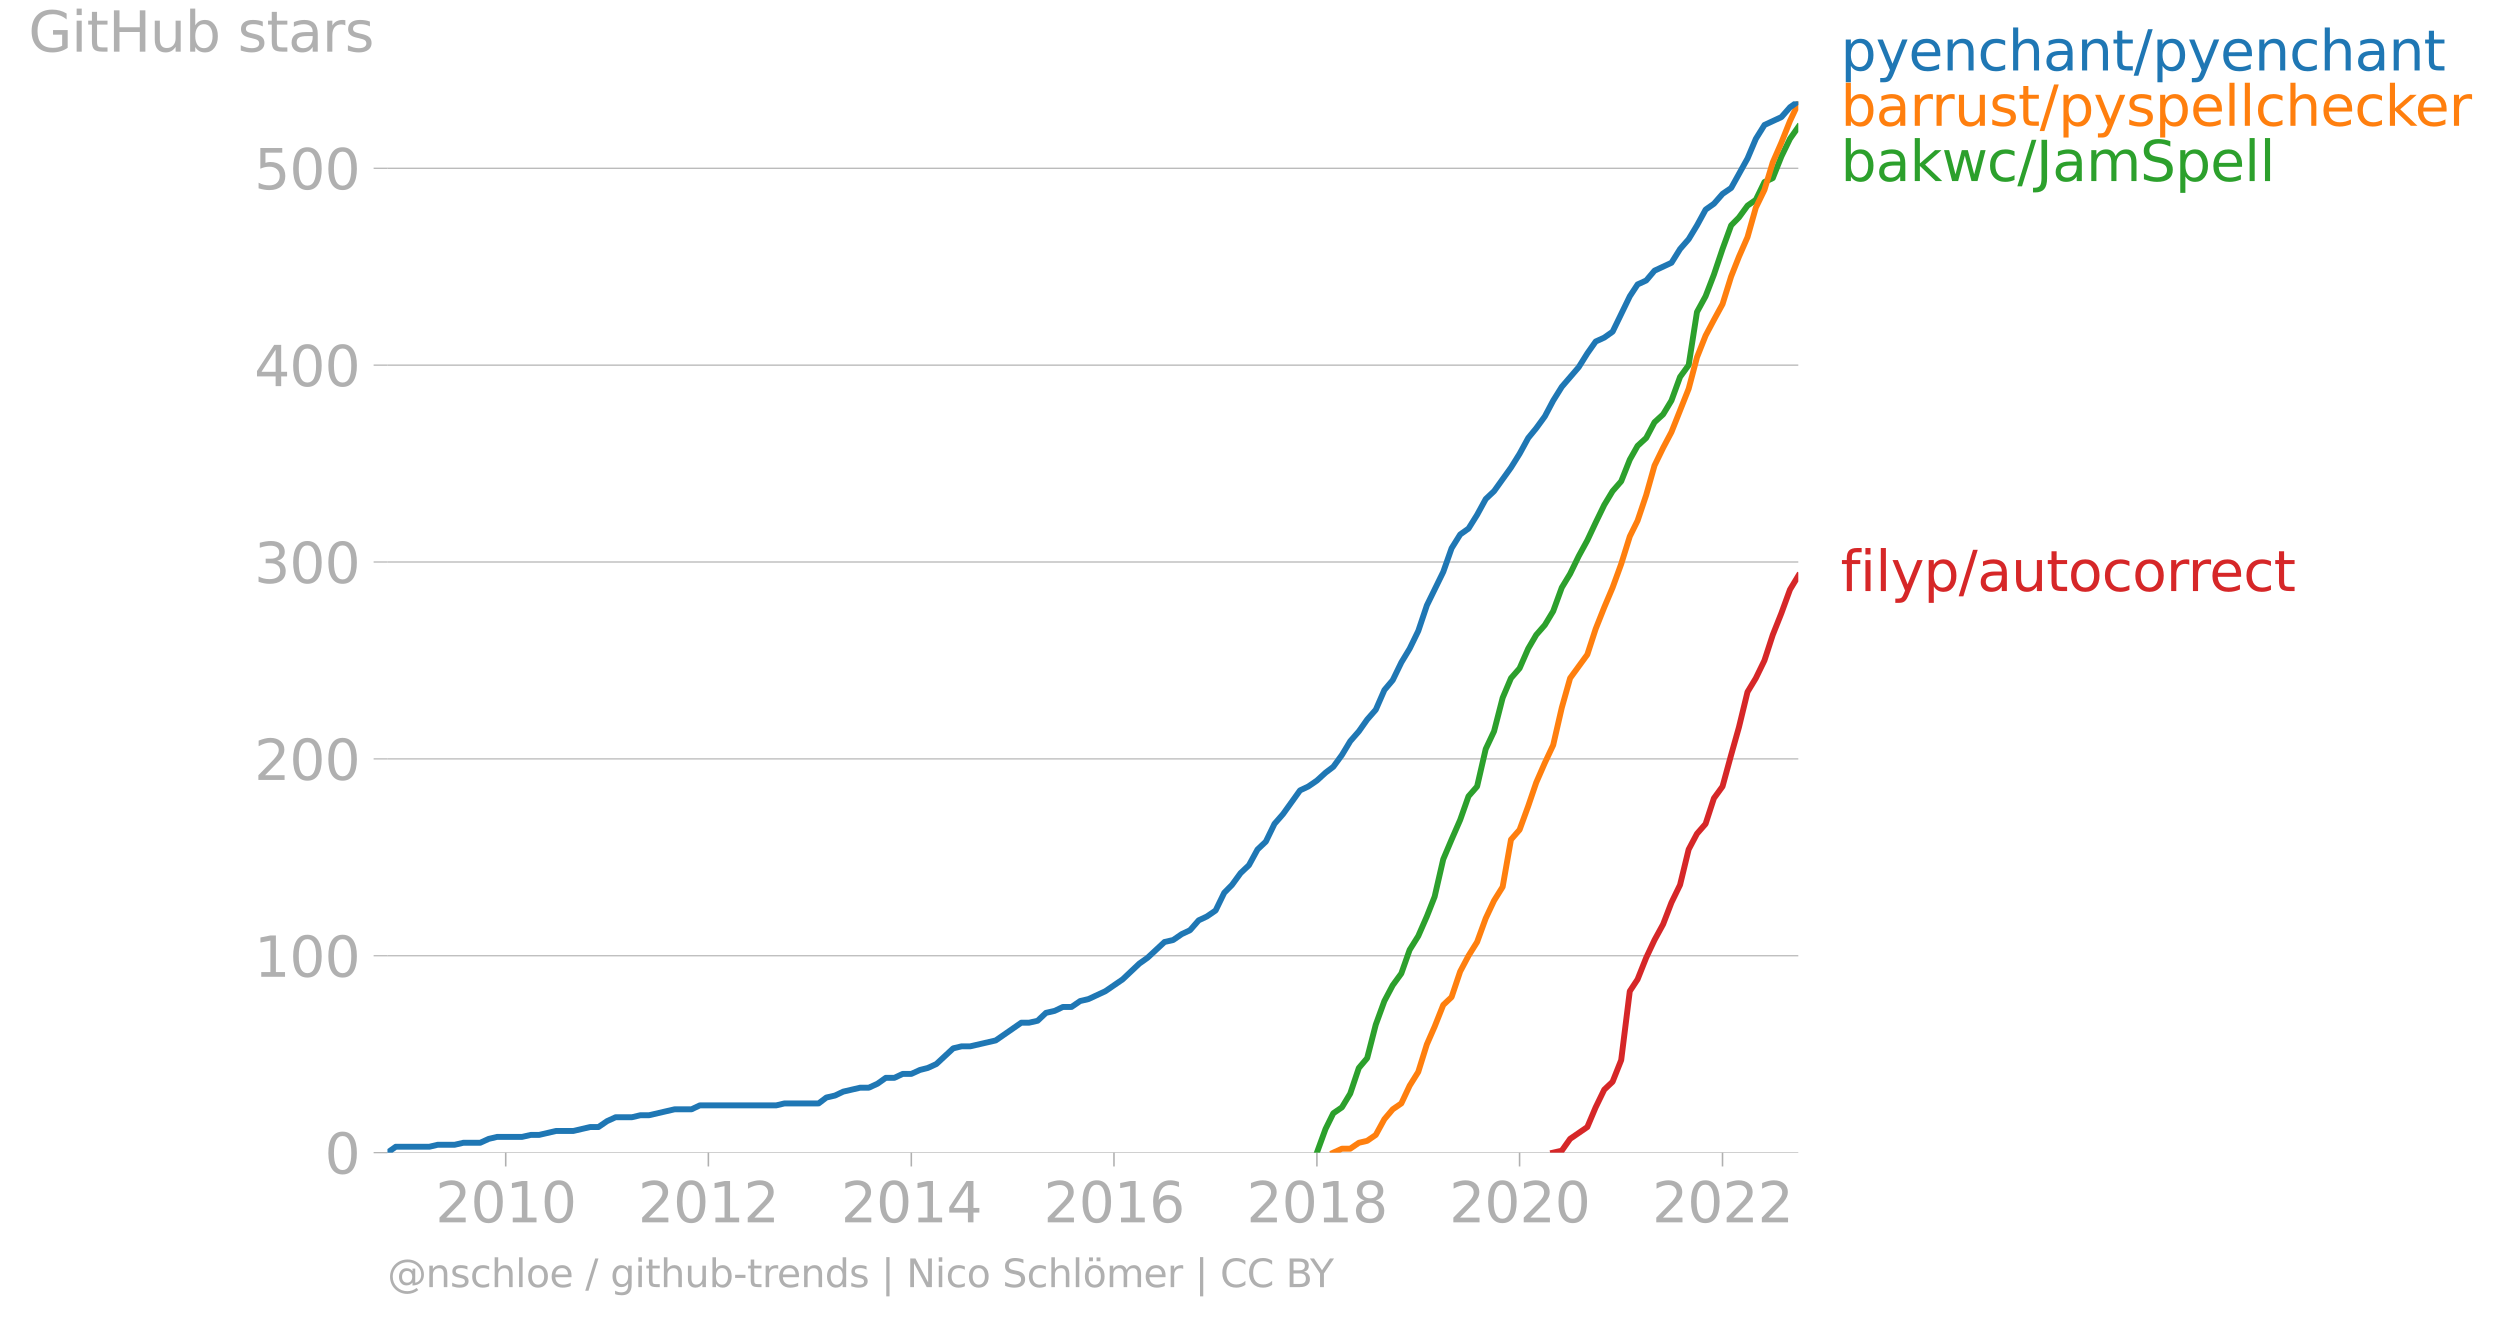 <svg xmlns:xlink="http://www.w3.org/1999/xlink" width="843.746" height="447.051" viewBox="0 0 632.81 335.288" xmlns="http://www.w3.org/2000/svg"><defs><style>*{stroke-linejoin:round;stroke-linecap:butt}</style></defs><g id="figure_1"><path d="M0 335.288h632.81V0H0v335.288z" style="fill:none" id="patch_1"/><g id="axes_1"><path d="M98.073 291.761h357.12V25.65H98.073v266.112z" style="fill:none" id="patch_2"/><g id="matplotlib.axis_1"><g id="xtick_1"><g id="line2d_1"><defs><path id="m3f8e703499" d="M0 0v3.5" style="stroke:#b0b0b0;stroke-width:.4"/></defs><use xlink:href="#m3f8e703499" x="128.009" y="291.761" style="fill:#b0b0b0;stroke:#b0b0b0;stroke-width:.4"/></g><g style="fill:#b0b0b0" transform="matrix(.14 0 0 -.14 110.194 309.399)" id="text_1"><defs><path id="DejaVuSans-32" d="M1228 531h2203V0H469v531q359 372 979 998 621 627 780 809 303 340 423 576 121 236 121 464 0 372-261 606-261 235-680 235-297 0-627-103-329-103-704-313v638q381 153 712 231 332 78 607 78 725 0 1156-363 431-362 431-968 0-288-108-546-107-257-392-607-78-91-497-524-418-433-1181-1211z" transform="scale(.016)"/><path id="DejaVuSans-30" d="M2034 4250q-487 0-733-480-245-479-245-1442 0-959 245-1439 246-480 733-480 491 0 736 480 246 480 246 1439 0 963-246 1442-245 480-736 480zm0 500q785 0 1199-621 414-620 414-1801 0-1178-414-1799Q2819-91 2034-91q-784 0-1198 620-414 621-414 1799 0 1181 414 1801 414 621 1198 621z" transform="scale(.016)"/><path id="DejaVuSans-31" d="M794 531h1031v3560L703 3866v575l1116 225h631V531h1031V0H794v531z" transform="scale(.016)"/></defs><use xlink:href="#DejaVuSans-32"/><use xlink:href="#DejaVuSans-30" x="63.623"/><use xlink:href="#DejaVuSans-31" x="127.246"/><use xlink:href="#DejaVuSans-30" x="190.869"/></g></g><g id="xtick_2"><use xlink:href="#m3f8e703499" x="179.307" y="291.761" style="fill:#b0b0b0;stroke:#b0b0b0;stroke-width:.4" id="line2d_2"/><g style="fill:#b0b0b0" transform="matrix(.14 0 0 -.14 161.492 309.399)" id="text_2"><use xlink:href="#DejaVuSans-32"/><use xlink:href="#DejaVuSans-30" x="63.623"/><use xlink:href="#DejaVuSans-31" x="127.246"/><use xlink:href="#DejaVuSans-32" x="190.869"/></g></g><g id="xtick_3"><use xlink:href="#m3f8e703499" x="230.676" y="291.761" style="fill:#b0b0b0;stroke:#b0b0b0;stroke-width:.4" id="line2d_3"/><g style="fill:#b0b0b0" transform="matrix(.14 0 0 -.14 212.86 309.399)" id="text_3"><defs><path id="DejaVuSans-34" d="M2419 4116 825 1625h1594v2491zm-166 550h794V1625h666v-525h-666V0h-628v1100H313v609l1940 2957z" transform="scale(.016)"/></defs><use xlink:href="#DejaVuSans-32"/><use xlink:href="#DejaVuSans-30" x="63.623"/><use xlink:href="#DejaVuSans-31" x="127.246"/><use xlink:href="#DejaVuSans-34" x="190.869"/></g></g><g id="xtick_4"><use xlink:href="#m3f8e703499" x="281.974" y="291.761" style="fill:#b0b0b0;stroke:#b0b0b0;stroke-width:.4" id="line2d_4"/><g style="fill:#b0b0b0" transform="matrix(.14 0 0 -.14 264.159 309.399)" id="text_4"><defs><path id="DejaVuSans-36" d="M2113 2584q-425 0-674-291-248-290-248-796 0-503 248-796 249-292 674-292t673 292q248 293 248 796 0 506-248 796-248 291-673 291zm1253 1979v-575q-238 112-480 171-242 60-480 60-625 0-955-422-329-422-376-1275 184 272 462 417 279 145 613 145 703 0 1111-427 408-426 408-1160 0-719-425-1154Q2819-91 2113-91q-810 0-1238 620-428 621-428 1799 0 1106 525 1764t1409 658q238 0 480-47t505-140z" transform="scale(.016)"/></defs><use xlink:href="#DejaVuSans-32"/><use xlink:href="#DejaVuSans-30" x="63.623"/><use xlink:href="#DejaVuSans-31" x="127.246"/><use xlink:href="#DejaVuSans-36" x="190.869"/></g></g><g id="xtick_5"><use xlink:href="#m3f8e703499" x="333.342" y="291.761" style="fill:#b0b0b0;stroke:#b0b0b0;stroke-width:.4" id="line2d_5"/><g style="fill:#b0b0b0" transform="matrix(.14 0 0 -.14 315.527 309.399)" id="text_5"><defs><path id="DejaVuSans-38" d="M2034 2216q-450 0-708-241-257-241-257-662 0-422 257-663 258-241 708-241t709 242q260 243 260 662 0 421-258 662-257 241-711 241zm-631 268q-406 100-633 378-226 279-226 679 0 559 398 884 399 325 1092 325 697 0 1094-325t397-884q0-400-227-679-226-278-629-378 456-106 710-416 255-309 255-755 0-679-414-1042Q2806-91 2034-91q-771 0-1186 362-414 363-414 1042 0 446 256 755 257 310 713 416zm-231 997q0-362 226-565 227-203 636-203 407 0 636 203 230 203 230 565 0 363-230 566-229 203-636 203-409 0-636-203-226-203-226-566z" transform="scale(.016)"/></defs><use xlink:href="#DejaVuSans-32"/><use xlink:href="#DejaVuSans-30" x="63.623"/><use xlink:href="#DejaVuSans-31" x="127.246"/><use xlink:href="#DejaVuSans-38" x="190.869"/></g></g><g id="xtick_6"><use xlink:href="#m3f8e703499" x="384.64" y="291.761" style="fill:#b0b0b0;stroke:#b0b0b0;stroke-width:.4" id="line2d_6"/><g style="fill:#b0b0b0" transform="matrix(.14 0 0 -.14 366.825 309.399)" id="text_6"><use xlink:href="#DejaVuSans-32"/><use xlink:href="#DejaVuSans-30" x="63.623"/><use xlink:href="#DejaVuSans-32" x="127.246"/><use xlink:href="#DejaVuSans-30" x="190.869"/></g></g><g id="xtick_7"><use xlink:href="#m3f8e703499" x="436.009" y="291.761" style="fill:#b0b0b0;stroke:#b0b0b0;stroke-width:.4" id="line2d_7"/><g style="fill:#b0b0b0" transform="matrix(.14 0 0 -.14 418.194 309.399)" id="text_7"><use xlink:href="#DejaVuSans-32"/><use xlink:href="#DejaVuSans-30" x="63.623"/><use xlink:href="#DejaVuSans-32" x="127.246"/><use xlink:href="#DejaVuSans-32" x="190.869"/></g></g></g><g id="matplotlib.axis_2"><g id="ytick_1"><path d="M98.073 291.761h357.12" clip-path="url(#pb66087c636)" style="fill:none;stroke:#b0b0b0;stroke-width:.3;stroke-linecap:square" id="line2d_8"/><g id="line2d_9"><defs><path id="md4410a74b9" d="M0 0h-3.5" style="stroke:#b0b0b0;stroke-width:.3"/></defs><use xlink:href="#md4410a74b9" x="98.073" y="291.761" style="fill:#b0b0b0;stroke:#b0b0b0;stroke-width:.3"/></g><use xlink:href="#DejaVuSans-30" style="fill:#b0b0b0" transform="matrix(.14 0 0 -.14 82.166 297.08)" id="text_8"/></g><g id="ytick_2"><path d="M98.073 241.927h357.12" clip-path="url(#pb66087c636)" style="fill:none;stroke:#b0b0b0;stroke-width:.3;stroke-linecap:square" id="line2d_10"/><use xlink:href="#md4410a74b9" x="98.073" y="241.927" style="fill:#b0b0b0;stroke:#b0b0b0;stroke-width:.3" id="line2d_11"/><g style="fill:#b0b0b0" transform="matrix(.14 0 0 -.14 64.35 247.246)" id="text_9"><use xlink:href="#DejaVuSans-31"/><use xlink:href="#DejaVuSans-30" x="63.623"/><use xlink:href="#DejaVuSans-30" x="127.246"/></g></g><g id="ytick_3"><path d="M98.073 192.094h357.12" clip-path="url(#pb66087c636)" style="fill:none;stroke:#b0b0b0;stroke-width:.3;stroke-linecap:square" id="line2d_12"/><use xlink:href="#md4410a74b9" x="98.073" y="192.094" style="fill:#b0b0b0;stroke:#b0b0b0;stroke-width:.3" id="line2d_13"/><g style="fill:#b0b0b0" transform="matrix(.14 0 0 -.14 64.35 197.413)" id="text_10"><use xlink:href="#DejaVuSans-32"/><use xlink:href="#DejaVuSans-30" x="63.623"/><use xlink:href="#DejaVuSans-30" x="127.246"/></g></g><g id="ytick_4"><path d="M98.073 142.26h357.12" clip-path="url(#pb66087c636)" style="fill:none;stroke:#b0b0b0;stroke-width:.3;stroke-linecap:square" id="line2d_14"/><use xlink:href="#md4410a74b9" x="98.073" y="142.26" style="fill:#b0b0b0;stroke:#b0b0b0;stroke-width:.3" id="line2d_15"/><g style="fill:#b0b0b0" transform="matrix(.14 0 0 -.14 64.35 147.579)" id="text_11"><defs><path id="DejaVuSans-33" d="M2597 2516q453-97 707-404 255-306 255-756 0-690-475-1069Q2609-91 1734-91q-293 0-604 58T488 141v609q262-153 574-231 313-78 654-78 593 0 904 234t311 681q0 413-289 645-289 233-804 233h-544v519h569q465 0 712 186t247 536q0 359-255 551-254 193-729 193-260 0-557-57-297-56-653-174v562q360 100 674 150t592 50q719 0 1137-327 419-326 419-882 0-388-222-655t-631-370z" transform="scale(.016)"/></defs><use xlink:href="#DejaVuSans-33"/><use xlink:href="#DejaVuSans-30" x="63.623"/><use xlink:href="#DejaVuSans-30" x="127.246"/></g></g><g id="ytick_5"><path d="M98.073 92.426h357.12" clip-path="url(#pb66087c636)" style="fill:none;stroke:#b0b0b0;stroke-width:.3;stroke-linecap:square" id="line2d_16"/><use xlink:href="#md4410a74b9" x="98.073" y="92.426" style="fill:#b0b0b0;stroke:#b0b0b0;stroke-width:.3" id="line2d_17"/><g style="fill:#b0b0b0" transform="matrix(.14 0 0 -.14 64.35 97.745)" id="text_12"><use xlink:href="#DejaVuSans-34"/><use xlink:href="#DejaVuSans-30" x="63.623"/><use xlink:href="#DejaVuSans-30" x="127.246"/></g></g><g id="ytick_6"><path d="M98.073 42.593h357.12" clip-path="url(#pb66087c636)" style="fill:none;stroke:#b0b0b0;stroke-width:.3;stroke-linecap:square" id="line2d_18"/><use xlink:href="#md4410a74b9" x="98.073" y="42.593" style="fill:#b0b0b0;stroke:#b0b0b0;stroke-width:.3" id="line2d_19"/><g style="fill:#b0b0b0" transform="matrix(.14 0 0 -.14 64.35 47.911)" id="text_13"><defs><path id="DejaVuSans-35" d="M691 4666h2478v-532H1269V2991q137 47 274 70 138 23 276 23 781 0 1237-428 457-428 457-1159 0-753-469-1171Q2575-91 1722-91q-294 0-599 50Q819 9 494 109v635q281-153 581-228t634-75q541 0 856 284 316 284 316 772 0 487-316 771-315 285-856 285-253 0-505-56-251-56-513-175v2344z" transform="scale(.016)"/></defs><use xlink:href="#DejaVuSans-35"/><use xlink:href="#DejaVuSans-30" x="63.623"/><use xlink:href="#DejaVuSans-30" x="127.246"/></g></g><g style="fill:#b0b0b0" transform="matrix(.14 0 0 -.14 7.2 13.07)" id="text_14"><defs><path id="DejaVuSans-47" d="M3809 666v1253H2778v519h1656V434q-365-259-806-392-440-133-940-133-1094 0-1712 639-617 640-617 1780 0 1144 617 1783 618 639 1712 639 456 0 867-113 411-112 758-331v-672q-350 297-744 447t-828 150q-857 0-1287-478-429-478-429-1425 0-944 429-1422 430-478 1287-478 334 0 596 58 263 58 472 180z" transform="scale(.016)"/><path id="DejaVuSans-69" d="M603 3500h575V0H603v3500zm0 1363h575v-729H603v729z" transform="scale(.016)"/><path id="DejaVuSans-74" d="M1172 4494v-994h1184v-447H1172V1153q0-428 117-550t477-122h590V0h-590q-666 0-919 248-253 249-253 905v1900H172v447h422v994h578z" transform="scale(.016)"/><path id="DejaVuSans-48" d="M628 4666h631V2753h2294v1913h631V0h-631v2222H1259V0H628v4666z" transform="scale(.016)"/><path id="DejaVuSans-75" d="M544 1381v2119h575V1403q0-497 193-746 194-248 582-248 465 0 735 297 271 297 271 810v1984h575V0h-575v538q-209-319-486-474-276-155-642-155-603 0-916 375-312 375-312 1097zm1447 2203z" transform="scale(.016)"/><path id="DejaVuSans-62" d="M3116 1747q0 634-261 995t-717 361q-457 0-718-361t-261-995q0-634 261-995t718-361q456 0 717 361t261 995zM1159 2969q182 312 458 463 277 152 661 152 638 0 1036-506 399-506 399-1331T3314 415Q2916-91 2278-91q-384 0-661 152-276 152-458 464V0H581v4863h578V2969z" transform="scale(.016)"/><path id="DejaVuSans-73" d="M2834 3397v-544q-243 125-506 187-262 63-544 63-428 0-642-131t-214-394q0-200 153-314t616-217l197-44q612-131 870-370t258-667q0-488-386-773Q2250-91 1575-91q-281 0-586 55T347 128v594q319-166 628-249 309-82 613-82 406 0 624 139 219 139 219 392 0 234-158 359-157 125-692 241l-200 47q-534 112-772 345-237 233-237 639 0 494 350 762 350 269 994 269 318 0 599-47 282-46 519-140z" transform="scale(.016)"/><path id="DejaVuSans-61" d="M2194 1759q-697 0-966-159t-269-544q0-306 202-486 202-179 548-179 479 0 768 339t289 901v128h-572zm1147 238V0h-575v531q-197-318-491-470T1556-91q-537 0-855 302-317 302-317 808 0 590 395 890 396 300 1180 300h807v57q0 397-261 614t-733 217q-300 0-585-72-284-72-546-216v532q315 122 612 182 297 61 578 61 760 0 1135-394 375-393 375-1193z" transform="scale(.016)"/><path id="DejaVuSans-72" d="M2631 2963q-97 56-211 82-114 27-251 27-488 0-749-317t-261-911V0H581v3500h578v-544q182 319 472 473 291 155 707 155 59 0 131-8 72-7 159-23l3-590z" transform="scale(.016)"/></defs><use xlink:href="#DejaVuSans-47"/><use xlink:href="#DejaVuSans-69" x="77.49"/><use xlink:href="#DejaVuSans-74" x="105.273"/><use xlink:href="#DejaVuSans-48" x="144.482"/><use xlink:href="#DejaVuSans-75" x="219.678"/><use xlink:href="#DejaVuSans-62" x="283.057"/><use xlink:href="#DejaVuSans-20" x="346.533"/><use xlink:href="#DejaVuSans-73" x="378.32"/><use xlink:href="#DejaVuSans-74" x="430.42"/><use xlink:href="#DejaVuSans-61" x="469.629"/><use xlink:href="#DejaVuSans-72" x="530.908"/><use xlink:href="#DejaVuSans-73" x="572.021"/></g></g><path d="m393.143 291.761 2.179-.498 2.108-2.99 2.178-1.495 2.179-1.495 2.108-4.984 2.178-4.485 2.108-1.993 2.179-5.482 2.178-17.442 1.968-2.99 2.178-5.481 2.108-4.485 2.179-3.987 2.108-5.482 2.178-4.485 2.179-8.97 2.108-3.986 2.178-2.492 2.109-6.479 2.178-2.99 2.178-7.973 1.968-6.977 2.178-8.97 2.109-3.488 2.178-4.485 2.108-6.479 2.179-5.481 2.178-5.98 2.108-3.489" clip-path="url(#pb66087c636)" style="fill:none;stroke:#d62728;stroke-width:1.5;stroke-linecap:square" id="line2d_20"/><path d="m333.342 291.761 2.179-5.98 1.967-3.987 2.179-1.495 2.108-3.488 2.178-6.478 2.108-2.492 2.179-8.472 2.178-5.98 2.108-3.987 2.179-2.99 2.108-5.98 2.178-3.488 2.179-4.983 1.967-4.984 2.179-9.468 2.108-4.983 2.178-4.984 2.109-5.98 2.178-2.492 2.178-9.468 2.109-4.485 2.178-8.472 2.108-4.983 2.178-2.492 2.179-4.983 2.038-3.489 2.178-2.491 2.108-3.489 2.179-5.98 2.108-3.488 2.178-4.485 2.179-3.987 2.108-4.485 2.178-4.485 2.108-3.488 2.179-2.492 2.178-5.482 1.968-3.488 2.178-1.993 2.108-3.987 2.179-1.993 2.108-3.489 2.178-5.98 2.179-2.99 2.108-13.455 2.178-3.987 2.109-5.481 2.178-6.479 2.178-5.98 1.968-1.993 2.178-2.99 2.109-1.495 2.178-4.485 2.108-.997 2.179-5.481 2.178-4.485 2.108-2.99" clip-path="url(#pb66087c636)" style="fill:none;stroke:#2ca02c;stroke-width:1.5;stroke-linecap:square" id="line2d_21"/><path d="m337.488 291.761 2.179-.997h2.108l2.178-1.495 2.108-.498 2.179-1.495 2.178-3.987 2.108-2.491 2.179-1.495 2.108-4.485 2.178-3.489 2.179-6.976 1.967-4.485 2.179-5.482 2.108-1.994 2.178-6.478 2.109-3.987 2.178-3.488 2.178-5.98 2.109-4.485 2.178-3.488 2.108-11.96 2.178-2.492 2.179-5.98 2.038-5.98 2.178-4.984 2.108-4.485 2.179-9.468 2.108-7.475 2.178-2.99 2.179-2.99 2.108-6.479 2.178-5.481 2.108-4.984 2.179-5.98 2.178-6.976 1.968-3.987 2.178-6.478 2.108-7.476 2.179-4.485 2.108-3.986 2.178-5.482 2.179-5.482 2.108-7.973 2.178-5.482 2.109-3.986 2.178-3.987L438.187 70l1.968-4.983 2.178-4.984 2.109-7.475 2.178-4.485 2.108-6.976 2.179-4.984 2.178-5.482 2.108-4.485" clip-path="url(#pb66087c636)" style="fill:none;stroke:#ff7f0e;stroke-width:1.5;stroke-linecap:square" id="line2d_22"/><g style="fill:#1f77b4" transform="matrix(.14 0 0 -.14 465.907 17.838)" id="text_15"><defs><path id="DejaVuSans-70" d="M1159 525v-1856H581v4831h578v-531q182 312 458 463 277 152 661 152 638 0 1036-506 399-506 399-1331T3314 415Q2916-91 2278-91q-384 0-661 152-276 152-458 464zm1957 1222q0 634-261 995t-717 361q-457 0-718-361t-261-995q0-634 261-995t718-361q456 0 717 361t261 995z" transform="scale(.016)"/><path id="DejaVuSans-79" d="M2059-325q-243-625-475-815-231-191-618-191H506v481h338q237 0 368 113 132 112 291 531l103 262L191 3500h609L1894 763l1094 2737h609L2059-325z" transform="scale(.016)"/><path id="DejaVuSans-65" d="M3597 1894v-281H953q38-594 358-905t892-311q331 0 642 81t618 244V178Q3153 47 2828-22t-659-69q-838 0-1327 487-489 488-489 1320 0 859 464 1363 464 505 1252 505 706 0 1117-455 411-454 411-1235zm-575 169q-6 471-264 752-258 282-683 282-481 0-770-272t-333-766l2050 4z" transform="scale(.016)"/><path id="DejaVuSans-6e" d="M3513 2113V0h-575v2094q0 497-194 743-194 247-581 247-466 0-735-297-269-296-269-809V0H581v3500h578v-544q207 316 486 472 280 156 646 156 603 0 912-373 310-373 310-1098z" transform="scale(.016)"/><path id="DejaVuSans-63" d="M3122 3366v-538q-244 135-489 202t-495 67q-560 0-870-355-309-354-309-995t309-996q310-354 870-354 250 0 495 67t489 202V134Q2881 22 2623-34q-257-57-548-57-791 0-1257 497-465 497-465 1341 0 856 470 1346 471 491 1290 491 265 0 518-55 253-54 491-163z" transform="scale(.016)"/><path id="DejaVuSans-68" d="M3513 2113V0h-575v2094q0 497-194 743-194 247-581 247-466 0-735-297-269-296-269-809V0H581v4863h578V2956q207 316 486 472 280 156 646 156 603 0 912-373 310-373 310-1098z" transform="scale(.016)"/><path id="DejaVuSans-2f" d="M1625 4666h531L531-594H0l1625 5260z" transform="scale(.016)"/></defs><use xlink:href="#DejaVuSans-70"/><use xlink:href="#DejaVuSans-79" x="63.477"/><use xlink:href="#DejaVuSans-65" x="122.656"/><use xlink:href="#DejaVuSans-6e" x="184.18"/><use xlink:href="#DejaVuSans-63" x="247.559"/><use xlink:href="#DejaVuSans-68" x="302.539"/><use xlink:href="#DejaVuSans-61" x="365.918"/><use xlink:href="#DejaVuSans-6e" x="427.197"/><use xlink:href="#DejaVuSans-74" x="490.576"/><use xlink:href="#DejaVuSans-2f" x="529.785"/><use xlink:href="#DejaVuSans-70" x="563.477"/><use xlink:href="#DejaVuSans-79" x="626.953"/><use xlink:href="#DejaVuSans-65" x="686.133"/><use xlink:href="#DejaVuSans-6e" x="747.656"/><use xlink:href="#DejaVuSans-63" x="811.035"/><use xlink:href="#DejaVuSans-68" x="866.016"/><use xlink:href="#DejaVuSans-61" x="929.395"/><use xlink:href="#DejaVuSans-6e" x="990.674"/><use xlink:href="#DejaVuSans-74" x="1054.053"/></g><g style="fill:#ff7f0e" transform="matrix(.14 0 0 -.14 465.907 31.838)" id="text_16"><defs><path id="DejaVuSans-6c" d="M603 4863h575V0H603v4863z" transform="scale(.016)"/><path id="DejaVuSans-6b" d="M581 4863h578V1991l1716 1509h734L1753 1863 3688 0h-750L1159 1709V0H581v4863z" transform="scale(.016)"/></defs><use xlink:href="#DejaVuSans-62"/><use xlink:href="#DejaVuSans-61" x="63.477"/><use xlink:href="#DejaVuSans-72" x="124.756"/><use xlink:href="#DejaVuSans-72" x="164.119"/><use xlink:href="#DejaVuSans-75" x="205.232"/><use xlink:href="#DejaVuSans-73" x="268.611"/><use xlink:href="#DejaVuSans-74" x="320.711"/><use xlink:href="#DejaVuSans-2f" x="359.92"/><use xlink:href="#DejaVuSans-70" x="393.611"/><use xlink:href="#DejaVuSans-79" x="457.088"/><use xlink:href="#DejaVuSans-73" x="516.268"/><use xlink:href="#DejaVuSans-70" x="568.367"/><use xlink:href="#DejaVuSans-65" x="631.844"/><use xlink:href="#DejaVuSans-6c" x="693.367"/><use xlink:href="#DejaVuSans-6c" x="721.15"/><use xlink:href="#DejaVuSans-63" x="748.934"/><use xlink:href="#DejaVuSans-68" x="803.914"/><use xlink:href="#DejaVuSans-65" x="867.293"/><use xlink:href="#DejaVuSans-63" x="928.816"/><use xlink:href="#DejaVuSans-6b" x="983.797"/><use xlink:href="#DejaVuSans-65" x="1038.082"/><use xlink:href="#DejaVuSans-72" x="1099.605"/></g><g style="fill:#2ca02c" transform="matrix(.14 0 0 -.14 465.907 45.838)" id="text_17"><defs><path id="DejaVuSans-77" d="M269 3500h575l719-2731 715 2731h678l719-2731 716 2731h575L4050 0h-678l-753 2869L1863 0h-679L269 3500z" transform="scale(.016)"/><path id="DejaVuSans-4a" d="M628 4666h631V325q0-844-320-1225T-91-1281h-240v531h197q418 0 590 235 172 234 172 840v4341z" transform="scale(.016)"/><path id="DejaVuSans-6d" d="M3328 2828q216 388 516 572t706 184q547 0 844-383 297-382 297-1088V0h-578v2094q0 503-179 746-178 244-543 244-447 0-707-297-259-296-259-809V0h-578v2094q0 506-178 748t-550 242q-441 0-701-298-259-298-259-808V0H581v3500h578v-544q197 322 472 475t653 153q382 0 649-194 267-193 395-562z" transform="scale(.016)"/><path id="DejaVuSans-53" d="M3425 4513v-616q-359 172-678 256-319 85-616 85-515 0-795-200t-280-569q0-310 186-468 186-157 705-254l381-78q706-135 1042-474t336-907q0-679-455-1029Q2797-91 1919-91q-331 0-705 75-373 75-773 222v650q384-215 753-325 369-109 725-109 540 0 834 212 294 213 294 607 0 343-211 537t-692 291l-385 75q-706 140-1022 440-315 300-315 835 0 619 436 975t1201 356q329 0 669-60 341-59 697-177z" transform="scale(.016)"/></defs><use xlink:href="#DejaVuSans-62"/><use xlink:href="#DejaVuSans-61" x="63.477"/><use xlink:href="#DejaVuSans-6b" x="124.756"/><use xlink:href="#DejaVuSans-77" x="182.666"/><use xlink:href="#DejaVuSans-63" x="264.453"/><use xlink:href="#DejaVuSans-2f" x="319.434"/><use xlink:href="#DejaVuSans-4a" x="353.125"/><use xlink:href="#DejaVuSans-61" x="382.617"/><use xlink:href="#DejaVuSans-6d" x="443.896"/><use xlink:href="#DejaVuSans-53" x="541.309"/><use xlink:href="#DejaVuSans-70" x="604.785"/><use xlink:href="#DejaVuSans-65" x="668.262"/><use xlink:href="#DejaVuSans-6c" x="729.785"/><use xlink:href="#DejaVuSans-6c" x="757.568"/></g><g style="fill:#d62728" transform="matrix(.14 0 0 -.14 465.907 149.611)" id="text_18"><defs><path id="DejaVuSans-66" d="M2375 4863v-479h-550q-309 0-430-125-120-125-120-450v-309h947v-447h-947V0H697v3053H147v447h550v244q0 584 272 851 272 268 862 268h544z" transform="scale(.016)"/><path id="DejaVuSans-6f" d="M1959 3097q-462 0-731-361t-269-989q0-628 267-989 268-361 733-361 460 0 728 362 269 363 269 988 0 622-269 986-268 364-728 364zm0 487q750 0 1178-488 429-487 429-1349 0-859-429-1349Q2709-91 1959-91q-753 0-1180 489-426 490-426 1349 0 862 426 1349 427 488 1180 488z" transform="scale(.016)"/></defs><use xlink:href="#DejaVuSans-66"/><use xlink:href="#DejaVuSans-69" x="35.205"/><use xlink:href="#DejaVuSans-6c" x="62.988"/><use xlink:href="#DejaVuSans-79" x="90.771"/><use xlink:href="#DejaVuSans-70" x="149.951"/><use xlink:href="#DejaVuSans-2f" x="213.428"/><use xlink:href="#DejaVuSans-61" x="247.119"/><use xlink:href="#DejaVuSans-75" x="308.398"/><use xlink:href="#DejaVuSans-74" x="371.777"/><use xlink:href="#DejaVuSans-6f" x="410.986"/><use xlink:href="#DejaVuSans-63" x="472.168"/><use xlink:href="#DejaVuSans-6f" x="527.148"/><use xlink:href="#DejaVuSans-72" x="588.33"/><use xlink:href="#DejaVuSans-72" x="627.693"/><use xlink:href="#DejaVuSans-65" x="666.557"/><use xlink:href="#DejaVuSans-63" x="728.08"/><use xlink:href="#DejaVuSans-74" x="783.061"/></g><g style="fill:#b0b0b0" transform="matrix(.097 0 0 -.097 98.073 325.797)" id="text_19"><defs><path id="DejaVuSans-40" d="M2381 1678q0-447 222-702 222-254 610-254 384 0 604 256 221 256 221 700 0 438-225 695-225 258-607 258-378 0-602-256-223-256-223-697zm1703-934q-187-241-429-355t-564-114q-538 0-874 389t-336 1014q0 625 337 1015 338 391 873 391 322 0 565-117 244-117 428-354v409h447V722q457 69 714 417 258 349 258 902 0 334-99 628-98 294-298 544-325 409-792 626t-1017 217q-384 0-738-102-353-101-653-301-490-319-767-836-276-517-276-1120 0-497 179-932 180-434 521-765 328-325 759-495 431-171 922-171 403 0 792 136t714 389l281-347q-390-303-851-464t-936-161q-578 0-1091 205-512 205-912 595Q841 78 631 592q-209 514-209 1105 0 569 212 1084 213 516 607 907 403 396 931 607t1119 211q662 0 1229-272 568-271 952-771 234-307 357-666 124-359 124-744 0-822-497-1297T4084 263v481z" transform="scale(.016)"/><path id="DejaVuSans-67" d="M2906 1791q0 625-258 968-257 344-723 344-462 0-720-344-258-343-258-968 0-622 258-966t720-344q466 0 723 344 258 344 258 966zm575-1357q0-893-397-1329-396-436-1215-436-303 0-572 45t-522 139v559q253-137 500-202 247-66 503-66 566 0 847 295t281 892v285q-178-310-456-463T1784 0Q1141 0 747 490 353 981 353 1791q0 812 394 1302 394 491 1037 491 388 0 666-153t456-462v531h575V434z" transform="scale(.016)"/><path id="DejaVuSans-2d" d="M313 2009h1684v-512H313v512z" transform="scale(.016)"/><path id="DejaVuSans-64" d="M2906 2969v1894h575V0h-575v525q-181-312-458-464-276-152-664-152-634 0-1033 506-398 507-398 1332t398 1331q399 506 1033 506 388 0 664-152 277-151 458-463zM947 1747q0-634 261-995t717-361q456 0 718 361 263 361 263 995t-263 995q-262 361-718 361t-717-361q-261-361-261-995z" transform="scale(.016)"/><path id="DejaVuSans-7c" d="M1344 4891v-6400H813v6400h531z" transform="scale(.016)"/><path id="DejaVuSans-4e" d="M628 4666h850L3547 763v3903h612V0h-850L1241 3903V0H628v4666z" transform="scale(.016)"/><path id="DejaVuSans-f6" d="M1959 3097q-462 0-731-361t-269-989q0-628 267-989 268-361 733-361 460 0 728 362 269 363 269 988 0 622-269 986-268 364-728 364zm0 487q750 0 1178-488 429-487 429-1349 0-859-429-1349Q2709-91 1959-91q-753 0-1180 489-426 490-426 1349 0 862 426 1349 427 488 1180 488zm295 1266h634v-631h-634v631zm-1222 0h634v-631h-634v631z" transform="scale(.016)"/><path id="DejaVuSans-43" d="M4122 4306v-665q-319 297-680 443-361 147-767 147-800 0-1225-489t-425-1414q0-922 425-1411t1225-489q406 0 767 147t680 444V359q-331-225-702-338-370-112-782-112-1060 0-1670 648-609 649-609 1771 0 1125 609 1773 610 649 1670 649 418 0 788-111 371-111 696-333z" transform="scale(.016)"/><path id="DejaVuSans-42" d="M1259 2228V519h1013q509 0 754 211 246 211 246 645 0 438-246 645-245 208-754 208H1259zm0 1919V2741h935q462 0 688 173 227 174 227 530 0 353-227 528-226 175-688 175h-935zm-631 519h1613q722 0 1112-300 391-300 391-853 0-429-200-682t-588-315q466-100 724-418 258-317 258-792 0-625-425-966Q3088 0 2303 0H628v4666z" transform="scale(.016)"/><path id="DejaVuSans-59" d="M-13 4666h679l1293-1919 1285 1919h678L2272 2222V0h-634v2222L-13 4666z" transform="scale(.016)"/></defs><use xlink:href="#DejaVuSans-40"/><use xlink:href="#DejaVuSans-6e" x="100"/><use xlink:href="#DejaVuSans-73" x="163.379"/><use xlink:href="#DejaVuSans-63" x="215.479"/><use xlink:href="#DejaVuSans-68" x="270.459"/><use xlink:href="#DejaVuSans-6c" x="333.838"/><use xlink:href="#DejaVuSans-6f" x="361.621"/><use xlink:href="#DejaVuSans-65" x="422.803"/><use xlink:href="#DejaVuSans-20" x="484.326"/><use xlink:href="#DejaVuSans-2f" x="516.113"/><use xlink:href="#DejaVuSans-20" x="549.805"/><use xlink:href="#DejaVuSans-67" x="581.592"/><use xlink:href="#DejaVuSans-69" x="645.068"/><use xlink:href="#DejaVuSans-74" x="672.852"/><use xlink:href="#DejaVuSans-68" x="712.061"/><use xlink:href="#DejaVuSans-75" x="775.439"/><use xlink:href="#DejaVuSans-62" x="838.818"/><use xlink:href="#DejaVuSans-2d" x="902.295"/><use xlink:href="#DejaVuSans-74" x="938.379"/><use xlink:href="#DejaVuSans-72" x="977.588"/><use xlink:href="#DejaVuSans-65" x="1016.451"/><use xlink:href="#DejaVuSans-6e" x="1077.975"/><use xlink:href="#DejaVuSans-64" x="1141.354"/><use xlink:href="#DejaVuSans-73" x="1204.83"/><use xlink:href="#DejaVuSans-20" x="1256.93"/><use xlink:href="#DejaVuSans-7c" x="1288.717"/><use xlink:href="#DejaVuSans-20" x="1322.408"/><use xlink:href="#DejaVuSans-4e" x="1354.195"/><use xlink:href="#DejaVuSans-69" x="1429"/><use xlink:href="#DejaVuSans-63" x="1456.783"/><use xlink:href="#DejaVuSans-6f" x="1511.764"/><use xlink:href="#DejaVuSans-20" x="1572.945"/><use xlink:href="#DejaVuSans-53" x="1604.732"/><use xlink:href="#DejaVuSans-63" x="1668.209"/><use xlink:href="#DejaVuSans-68" x="1723.189"/><use xlink:href="#DejaVuSans-6c" x="1786.568"/><use xlink:href="#DejaVuSans-f6" x="1814.352"/><use xlink:href="#DejaVuSans-6d" x="1875.533"/><use xlink:href="#DejaVuSans-65" x="1972.945"/><use xlink:href="#DejaVuSans-72" x="2034.469"/><use xlink:href="#DejaVuSans-20" x="2075.582"/><use xlink:href="#DejaVuSans-7c" x="2107.369"/><use xlink:href="#DejaVuSans-20" x="2141.061"/><use xlink:href="#DejaVuSans-43" x="2172.848"/><use xlink:href="#DejaVuSans-43" x="2242.672"/><use xlink:href="#DejaVuSans-20" x="2312.496"/><use xlink:href="#DejaVuSans-42" x="2344.283"/><use xlink:href="#DejaVuSans-59" x="2407.387"/></g><path d="m98.073 291.761 2.108-1.495h8.503l2.108-.498h4.287l2.178-.499h4.287l2.178-.996 2.108-.499h6.325l2.178-.498h2.108l4.287-.997h4.357l4.286-.996h2.108l2.179-1.495 2.178-.997h4.146l2.109-.498h2.178l6.465-1.495h4.286l2.109-.997h19.324l2.108-.498h8.644l1.967-1.495 2.179-.499 2.108-.996 4.287-.997h2.178l2.178-.997 2.109-1.495h2.178l2.108-.996h2.179l2.178-.997 1.968-.498 2.178-.997 4.287-3.987 2.108-.498h2.178l6.465-1.495 6.465-4.485h1.968l2.178-.498 2.108-1.994 2.179-.498 2.108-.997h2.178l2.179-1.495 2.108-.498 4.286-1.994 4.357-2.99 4.216-3.986 2.109-1.495 4.286-3.987 2.179-.498 2.178-1.495 2.108-.997 2.179-2.492 2.108-.996 2.178-1.495 2.179-4.485 1.967-1.994 2.179-2.99 2.108-1.993 2.178-3.987 2.108-1.993 2.179-4.485 2.178-2.492 4.287-5.98 2.108-.997 2.178-1.495 2.179-1.993 1.967-1.495 2.179-2.99 2.108-3.488 2.178-2.492 2.108-2.99 2.179-2.492 2.178-4.983 2.108-2.492 2.179-4.485 2.108-3.488 2.178-4.485 2.179-6.479 4.146-8.471 2.108-5.98 2.178-3.489 2.109-1.495 2.178-3.488 2.178-3.987 2.109-1.993 4.286-5.98 2.178-3.489 2.179-3.986 2.038-2.492 2.178-2.99 2.108-3.987 2.179-3.488 4.286-4.983 2.179-3.489 2.108-2.99 2.178-.996 2.108-1.495 4.357-8.97 1.968-2.99 2.178-.997 2.108-2.492 4.287-1.993 2.178-3.489 2.179-2.491 2.108-3.489 2.178-3.986 2.109-1.495 2.178-2.492 2.178-1.495 4.146-7.475 2.109-4.983 2.178-3.489 4.287-1.993 2.178-2.492 2.108-1.495h0" clip-path="url(#pb66087c636)" style="fill:none;stroke:#1f77b4;stroke-width:1.5;stroke-linecap:square" id="line2d_23"/></g></g><defs><clipPath id="pb66087c636"><path d="M98.073 25.649h357.12v266.112H98.073z"/></clipPath></defs></svg>